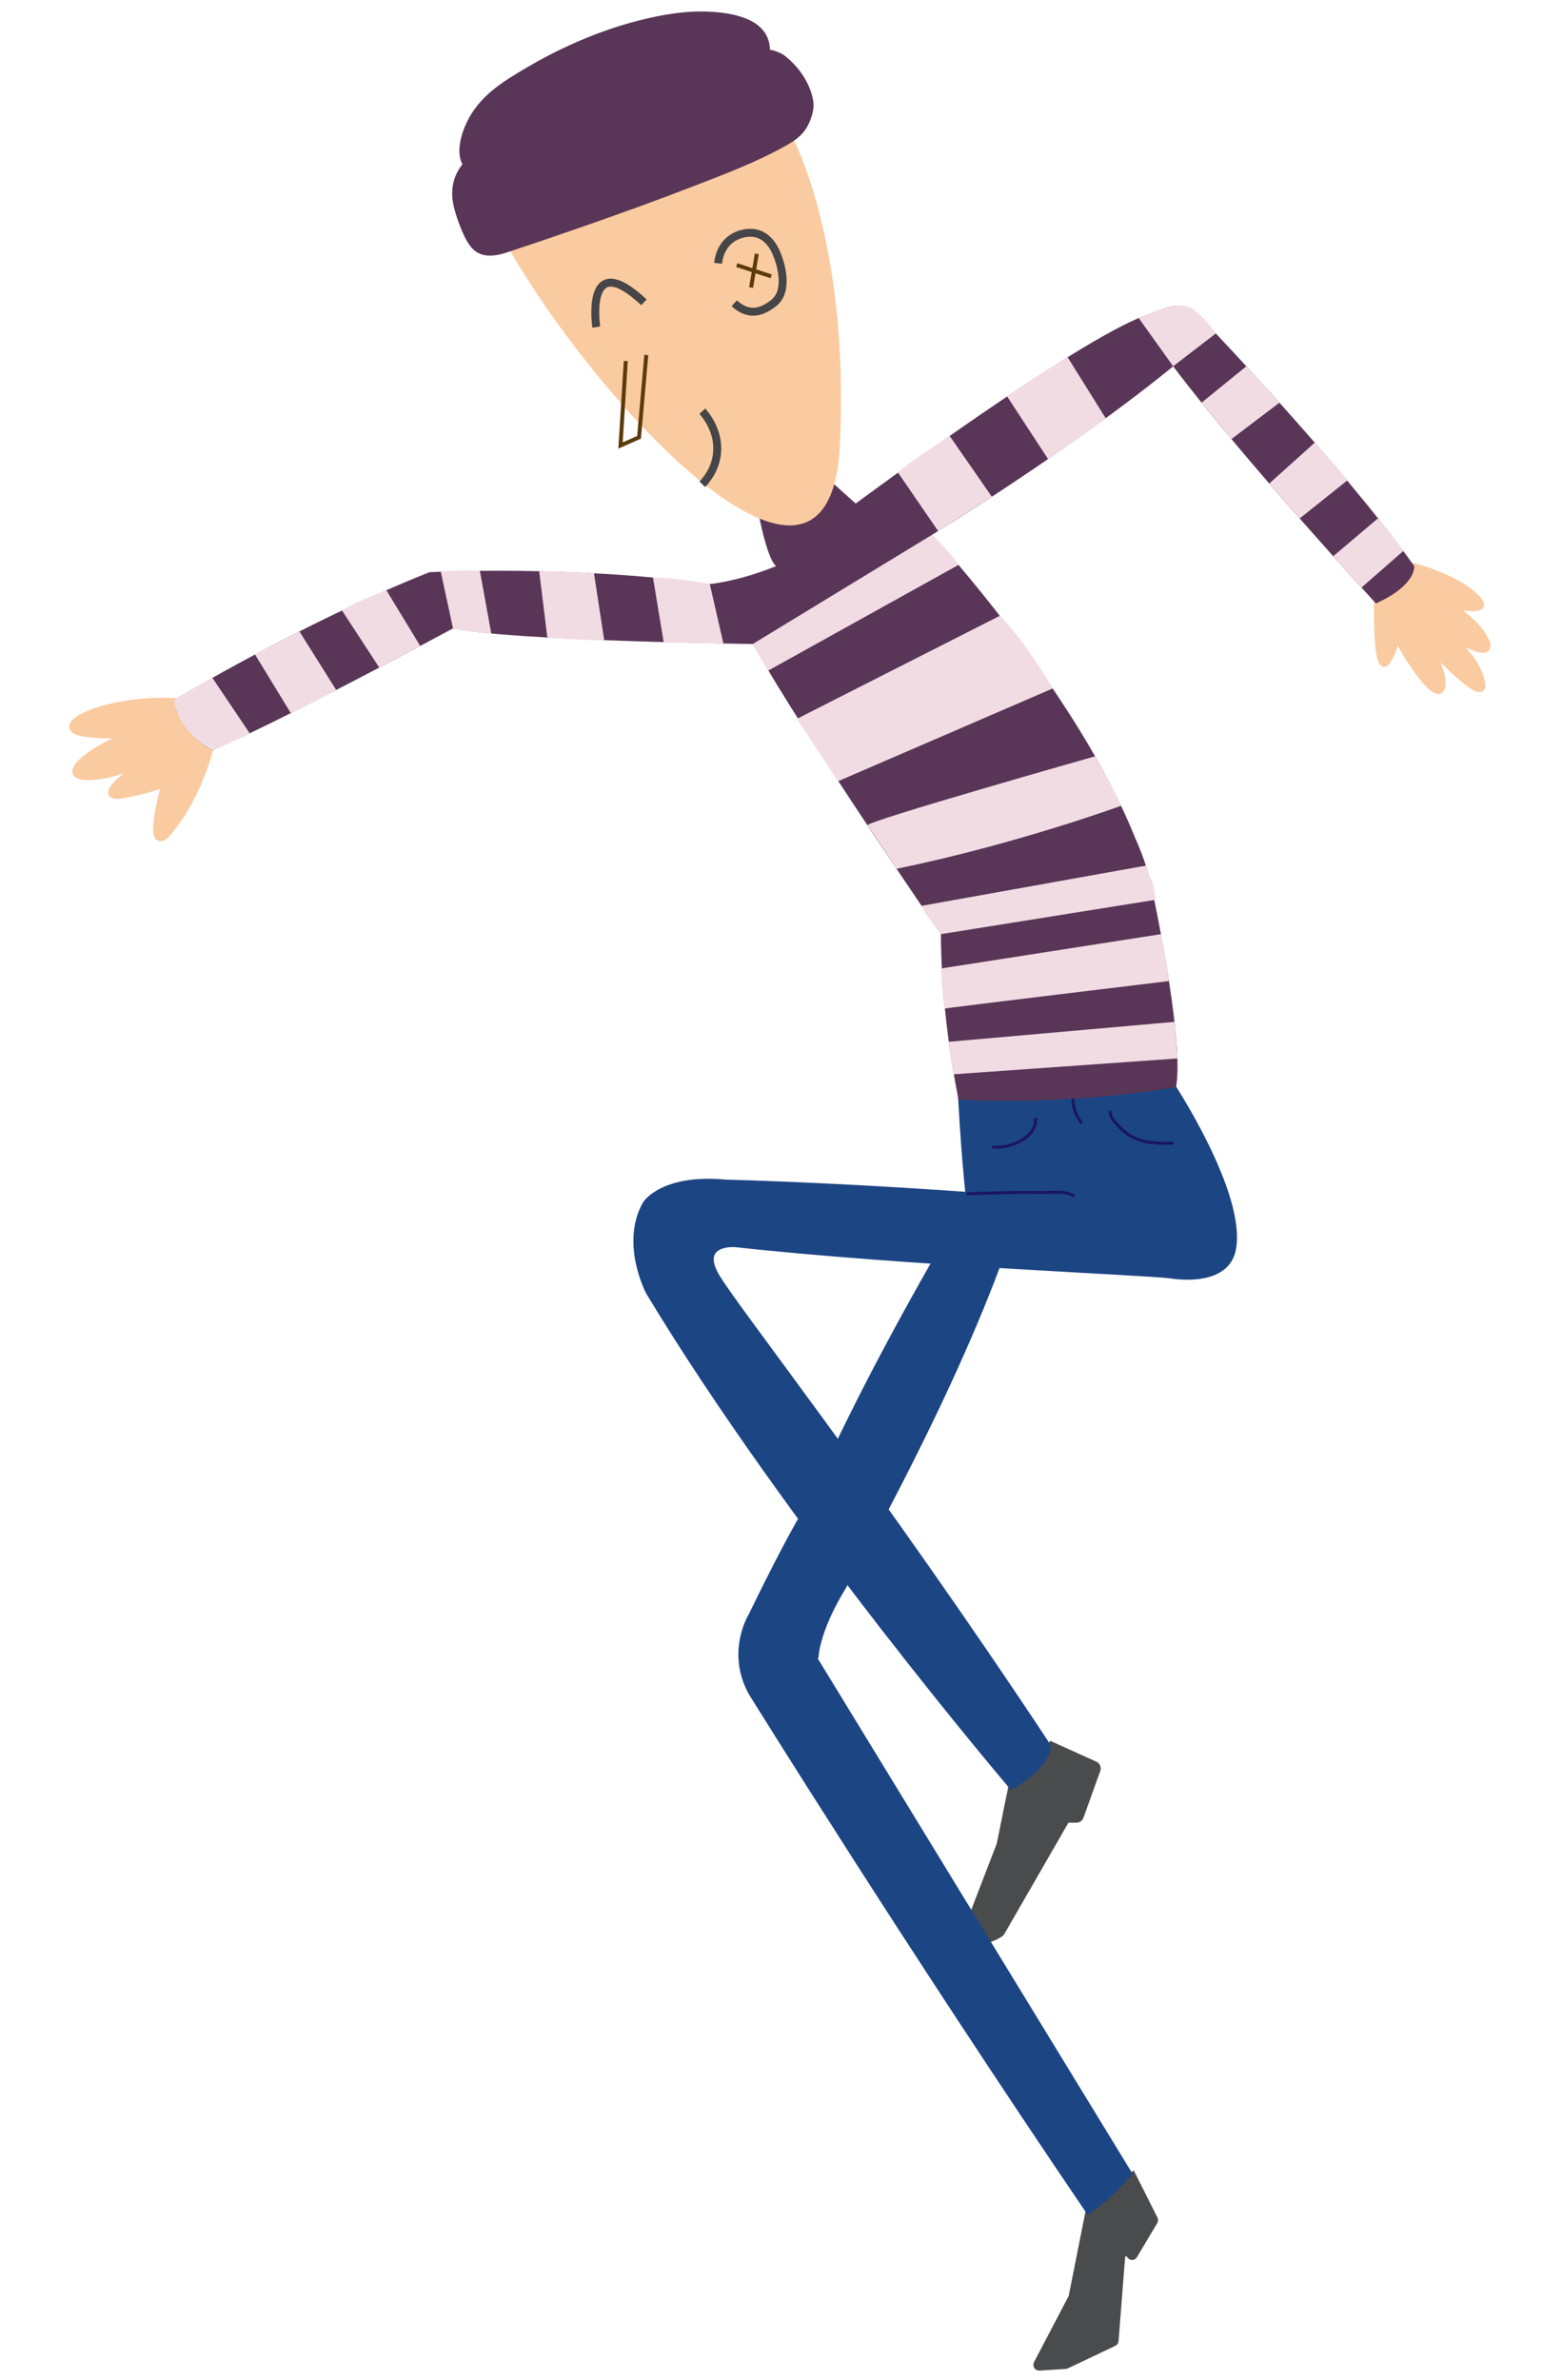 <svg width="197" height="300" viewBox="0 0 197 300" fill="none" xmlns="http://www.w3.org/2000/svg">
<path d="M182.046 76.126C182.867 76.2 187.392 77.11 186.58 75.964C184.608 73.161 178.441 71.513 178.441 71.513L173.779 75.659C173.779 75.659 173.631 85.313 174.91 83.277C176.188 81.236 175.997 79.421 175.997 79.421C176.066 80.73 181.441 89.139 181.795 86.449C182.149 83.759 178.574 79.559 178.574 79.559C178.574 79.559 187.264 89.046 186.821 86.213C186.206 82.288 180.89 78.851 180.89 78.851C180.89 78.851 189.079 84.025 187.22 80.616C185.577 77.597 182.046 76.131 182.046 76.131" fill="#FACBA0"/>
<path d="M182.046 76.126C182.867 76.2 187.392 77.11 186.58 75.964C184.608 73.161 178.441 71.513 178.441 71.513L173.779 75.659C173.779 75.659 173.631 85.313 174.91 83.277C176.188 81.236 175.997 79.421 175.997 79.421C176.066 80.73 181.441 89.139 181.795 86.449C182.149 83.759 178.574 79.559 178.574 79.559C178.574 79.559 187.264 89.046 186.821 86.213C186.206 82.288 180.89 78.851 180.89 78.851C180.89 78.851 189.079 84.025 187.22 80.616C185.577 77.597 182.046 76.131 182.046 76.131" stroke="#FACBA0" stroke-miterlimit="10"/>
<path d="M26.548 93.949C26.449 93.93 25.274 99.885 21.28 104.725C18.074 108.61 20.774 97.466 23.09 92.774C23.666 91.608 22.185 98.257 22.761 97.712C22.761 97.712 20.789 99.182 15.428 100.121C10.067 101.061 23.09 92.774 23.09 92.774C23.09 92.774 17.228 97.554 11.4 97.825C5.572 98.095 15.605 91.834 20.007 91.81C20.007 91.81 15.064 93.054 10.549 92.341C6.034 91.633 13.839 87.787 22.967 88.549" fill="#FACBA0"/>
<path d="M26.548 93.949C26.449 93.93 25.274 99.885 21.28 104.725C18.074 108.61 20.774 97.466 23.09 92.774M23.09 92.774C23.666 91.608 22.185 98.257 22.761 97.712C22.761 97.712 20.789 99.182 15.428 100.121C10.067 101.061 23.09 92.774 23.09 92.774ZM23.09 92.774C23.09 92.774 17.228 97.554 11.4 97.825C5.572 98.095 15.605 91.834 20.007 91.81C20.007 91.81 15.064 93.054 10.549 92.341C6.034 91.633 13.839 87.787 22.967 88.549" stroke="#FACBA0" stroke-miterlimit="10"/>
<path d="M132.226 219.87L138.079 222.516C138.275 222.605 138.374 222.841 138.3 223.052L136.166 228.969C136.106 229.136 135.954 229.244 135.782 229.244H134.69C134.547 229.244 134.415 229.323 134.341 229.451L126.231 243.531C126.202 243.585 126.157 243.63 126.108 243.664C125.784 243.885 124.441 244.697 122.08 244.825C121.78 244.839 121.564 244.529 121.677 244.244L126.177 232.559C126.177 232.559 126.192 232.515 126.197 232.49L127.79 224.651" fill="#4A4B4C"/>
<path d="M132.226 219.87L138.079 222.516C138.275 222.605 138.374 222.841 138.3 223.052L136.166 228.969C136.106 229.136 135.954 229.244 135.782 229.244H134.69C134.547 229.244 134.415 229.323 134.341 229.451L126.231 243.531C126.202 243.585 126.157 243.63 126.108 243.664C125.784 243.885 124.441 244.697 122.08 244.825C121.78 244.839 121.564 244.529 121.677 244.244L126.177 232.559C126.177 232.559 126.192 232.515 126.197 232.49L127.79 224.651" stroke="#4A4B4C" stroke-miterlimit="10"/>
<path d="M142.559 273.831L145.525 279.733C145.564 279.807 145.559 279.9 145.515 279.974L142.957 284.262C142.884 284.39 142.721 284.4 142.628 284.287L142.151 283.712C142.062 283.603 141.905 283.613 141.826 283.731L141.443 284.307C141.408 284.361 141.408 284.38 141.403 284.425L140.577 295.038C140.572 295.121 140.523 295.195 140.454 295.23L134.459 298.077C134.459 298.077 134.415 298.092 134.39 298.097L131.056 298.308C130.889 298.318 130.775 298.116 130.859 297.959L135.241 289.603C135.241 289.603 135.261 289.559 135.266 289.539L137.533 278.139" fill="#4A4B4C"/>
<path d="M142.559 273.831L145.525 279.733C145.564 279.807 145.559 279.9 145.515 279.974L142.957 284.262C142.884 284.39 142.721 284.4 142.628 284.287L142.151 283.712C142.062 283.603 141.905 283.613 141.826 283.731L141.443 284.307C141.408 284.361 141.408 284.38 141.403 284.425L140.577 295.038C140.572 295.121 140.523 295.195 140.454 295.23L134.459 298.077C134.459 298.077 134.415 298.092 134.39 298.097L131.056 298.308C130.889 298.318 130.775 298.116 130.859 297.959L135.241 289.603C135.241 289.603 135.261 289.559 135.266 289.539L137.533 278.139" stroke="#4A4B4C" stroke-miterlimit="10"/>
<path d="M132.389 220.003C132.389 220.003 132.757 222.364 127.569 225.511Z" fill="#1C4583"/>
<path d="M132.389 220.003C132.389 220.003 132.757 222.364 127.569 225.511" stroke="#1C4583" stroke-width="0.25" stroke-miterlimit="10"/>
<path d="M127.574 225.512C127.574 225.512 99.398 192.472 81.605 162.979C81.605 162.979 78.27 156.684 81.236 151.574C81.236 151.574 83.459 148.033 91.618 148.82C91.618 148.82 110.523 149.213 137.218 151.574L135.364 138.202L147.969 136.628C147.969 136.628 157.082 150.433 155.754 157.471C155.012 161.405 150.192 161.405 147.6 161.012C145.008 160.618 114.285 159.438 92.759 157.077C92.759 157.077 88.284 156.684 90.511 160.618C92.734 164.553 110.533 186.969 132.403 220.008" fill="#1C4583"/>
<path d="M127.574 225.512C127.574 225.512 99.398 192.472 81.605 162.979C81.605 162.979 78.27 156.684 81.236 151.574C81.236 151.574 83.459 148.033 91.618 148.82C91.618 148.82 110.523 149.213 137.218 151.574L135.364 138.202L147.969 136.628C147.969 136.628 157.082 150.433 155.754 157.471C155.012 161.405 150.192 161.405 147.6 161.012C145.008 160.618 114.285 159.438 92.759 157.077C92.759 157.077 88.284 156.684 90.511 160.618C92.734 164.553 110.533 186.969 132.403 220.008" stroke="#1C4583" stroke-width="0.25" stroke-miterlimit="10"/>
<path d="M103.102 208.992C103.102 208.992 103.102 205.844 106.436 200.341C106.436 200.341 118.825 178.849 125.975 159.703L137.203 151.569L135.349 138.197L120.89 137.016C120.89 137.016 121.259 144.88 122.002 151.569C122.002 151.569 109.52 172.161 102.354 188.931C102.354 188.931 100.5 191.292 94.569 203.484C94.569 203.484 91.603 208.205 94.569 213.511C94.569 213.511 114.216 245.174 137.203 278.995C137.203 278.995 139.8 277.421 142.765 273.88" fill="#1C4583"/>
<path d="M103.102 208.992C103.102 208.992 103.102 205.844 106.436 200.341C106.436 200.341 118.825 178.849 125.975 159.703L137.203 151.569L135.349 138.197L120.89 137.016C120.89 137.016 121.259 144.88 122.002 151.569C122.002 151.569 109.52 172.161 102.354 188.931C102.354 188.931 100.5 191.292 94.569 203.484C94.569 203.484 91.603 208.205 94.569 213.511C94.569 213.511 114.216 245.174 137.203 278.995C137.203 278.995 139.8 277.421 142.765 273.88" stroke="#1C4583" stroke-width="0.25" stroke-miterlimit="10"/>
<path d="M122.075 150.649C124.338 150.595 126.6 150.512 128.862 150.492C129.949 150.482 131.036 150.516 132.123 150.497C133.21 150.477 134.272 150.325 135.266 150.846C135.477 150.959 135.664 150.639 135.453 150.526C134.592 150.069 133.687 150.069 132.738 150.103C131.602 150.148 130.466 150.113 129.33 150.118C126.915 150.118 124.495 150.216 122.075 150.275C121.839 150.28 121.839 150.649 122.075 150.644V150.649Z" fill="#1B1464"/>
<path d="M135.138 138.33C135.133 138.91 135.187 139.49 135.379 140.041C135.571 140.592 135.866 141.074 136.175 141.556C136.303 141.752 136.623 141.571 136.495 141.369C136.2 140.921 135.915 140.454 135.733 139.943C135.551 139.431 135.497 138.88 135.502 138.33C135.502 138.093 135.133 138.093 135.133 138.33H135.138Z" fill="#1B1464"/>
<path d="M139.839 140.189C139.834 140.828 140.316 141.403 140.725 141.846C141.197 142.367 141.743 142.859 142.333 143.243C143.926 144.29 146.026 144.32 147.866 144.28C148.102 144.275 148.102 143.907 147.866 143.912C146.144 143.946 144.221 143.931 142.692 143.031C142.151 142.711 141.669 142.284 141.231 141.841C140.818 141.423 140.203 140.823 140.208 140.184C140.208 139.948 139.839 139.948 139.839 140.184V140.189Z" fill="#1B1464"/>
<path d="M130.431 141.069C130.451 142.289 129.551 143.169 128.533 143.695C127.515 144.221 126.379 144.492 125.267 144.408C125.031 144.389 125.031 144.757 125.267 144.777C126.477 144.871 127.766 144.531 128.828 143.956C129.915 143.366 130.825 142.372 130.8 141.069C130.8 140.833 130.426 140.833 130.431 141.069Z" fill="#1B1464"/>
<path d="M105.212 61.038L107.921 63.472C107.921 63.472 137.577 41.449 145.362 39.482C145.362 39.482 149.439 37.121 151.293 39.875C151.293 39.875 169.087 58.362 178.357 71.341C178.357 71.341 178.726 73.702 173.538 76.062C173.538 76.062 156.856 57.969 147.959 46.17C147.959 46.17 137.208 55.215 117.561 67.406C117.561 67.406 135.728 87.074 143.139 105.556C143.139 105.556 143.739 106.834 144.354 108.605C144.575 109.239 144.797 109.943 144.993 110.67C144.993 110.67 149.444 130.731 148.328 137.021C148.328 137.021 135.723 139.382 120.895 138.595C120.895 138.595 118.672 128.37 118.672 117.752C118.672 117.752 101.616 92.975 94.948 81.177C94.948 81.177 64.549 80.784 57.133 79.21C57.133 79.21 33.777 91.795 26.735 94.549C26.735 94.549 23.941 93.266 22.382 89.823C22.215 89.454 22.057 88.672 21.915 88.254C21.915 88.254 38.228 78.423 54.167 72.128C54.167 72.128 71.853 71.169 89.518 73.618C89.518 73.618 93.153 73.293 97.913 71.341C97.913 71.341 97.023 71.198 95.798 65.371C94.574 59.543 105.212 61.043 105.212 61.043V61.038Z" fill="#593657"/>
<path d="M144.993 110.666L144.625 109.092L116.179 114.187C116.179 114.187 116.193 114.207 116.198 114.216C116.233 114.261 116.257 114.305 116.287 114.349C116.346 114.452 116.415 114.541 116.454 114.659C116.479 114.703 116.503 114.748 116.538 114.787C116.557 114.807 116.557 114.826 116.552 114.846C116.612 114.934 116.68 115.018 116.725 115.116C116.73 115.126 116.73 115.131 116.734 115.136C116.779 115.2 116.828 115.264 116.872 115.328C116.872 115.328 116.872 115.333 116.877 115.338C117.807 116.626 118.677 117.743 118.677 117.743L145.741 113.415C145.372 110.267 144.998 110.661 144.998 110.661L144.993 110.666Z" fill="#F2DCE4"/>
<path d="M139.269 97.397C139.269 97.397 140.754 99.944 141.389 101.567C141.389 101.567 128.243 106.392 113.075 109.51C113.075 109.51 109.795 104.493 109.411 104.036C109.028 103.579 138.113 95.331 138.113 95.331" fill="#F2DCE4"/>
<path d="M132.762 86.779C132.762 86.779 129.521 81.088 126.088 77.626L100.51 90.605L105.698 98.469" fill="#F2DCE4"/>
<path d="M117.561 67.402C117.561 67.402 119.769 69.497 120.89 71.203L96.905 84.516C96.905 84.516 95.69 82.741 94.948 81.167L117.561 67.402Z" fill="#F2DCE4"/>
<path d="M89.518 73.613L91.234 81.108C91.234 81.108 86.174 81.084 83.7 80.931L82.357 72.797C82.357 72.797 84.826 72.743 89.513 73.618L89.518 73.613Z" fill="#F2DCE4"/>
<path d="M74.912 72.256L76.2 80.68C76.2 80.68 72.772 80.705 69.03 80.346L68.002 71.995C68.002 71.995 71.557 71.995 74.912 72.256Z" fill="#F2DCE4"/>
<path d="M60.521 71.951L61.957 79.844C61.957 79.844 58.244 79.594 57.133 79.205L55.593 72.064C55.593 72.064 57.979 71.779 60.521 71.951Z" fill="#F2DCE4"/>
<path d="M48.728 74.395L52.997 81.418C52.997 81.418 49.652 83.179 47.833 84.143L43.136 76.952C43.136 76.952 44.774 75.88 48.728 74.395Z" fill="#F2DCE4"/>
<path d="M37.761 79.584L42.398 86.966C42.398 86.966 38.464 89.149 36.674 89.877L32.159 82.49C32.159 82.49 33.959 81.531 37.761 79.579V79.584Z" fill="#F2DCE4"/>
<path d="M26.784 85.436L31.485 92.42C31.485 92.42 28.957 93.752 26.735 94.539C26.735 94.539 22.657 92.572 21.915 88.244C21.915 88.244 24.61 86.557 26.784 85.436Z" fill="#F2DCE4"/>
<path d="M146.42 117.748C146.42 117.748 146.902 120.133 147.433 123.659C147.433 123.659 119.302 127.052 119.174 127.121C119.046 127.19 118.8 124.623 118.677 122.075L146.425 117.748H146.42Z" fill="#F2DCE4"/>
<path d="M119.67 131.316L148.131 128.803C148.131 128.803 148.284 129.811 148.495 133.416L120.3 135.408C120.3 135.408 119.926 133.485 119.67 131.321V131.316Z" fill="#F2DCE4"/>
<path d="M113.262 59.577L118.318 66.934L125.09 62.611L119.774 54.954C119.774 54.954 113.784 58.834 113.267 59.577H113.262Z" fill="#F2DCE4"/>
<path d="M127.023 49.972L132.182 57.861C132.182 57.861 136.121 55.328 139.446 52.711L134.646 45.025C134.646 45.025 129.811 47.877 127.023 49.967V49.972Z" fill="#F2DCE4"/>
<path d="M143.616 40.092L147.959 46.166L153.344 42.029C153.344 42.029 150.89 38.538 149.425 38.616C149.425 38.616 148.171 37.953 143.616 40.092Z" fill="#F2DCE4"/>
<path d="M157.195 46.166L151.544 50.754L155.311 55.343L161.365 50.754C161.365 50.754 159.015 48.133 157.195 46.166Z" fill="#F2DCE4"/>
<path d="M165.821 55.79L160.082 60.944L163.923 65.346L169.908 60.566C169.908 60.566 167.371 57.546 165.821 55.785V55.79Z" fill="#F2DCE4"/>
<path d="M173.774 65.351L168.147 70.107C168.147 70.107 169.888 72.059 171.713 74.061L176.98 69.453C176.98 69.453 175.859 67.623 173.774 65.356V65.351Z" fill="#F2DCE4"/>
<path d="M63.064 29.341C73.712 49.215 104.587 83.223 105.92 56.203C107.252 29.189 99.246 15.88 99.246 15.88L63.064 29.341Z" fill="#FACBA0"/>
<path d="M75.202 41.228C75.202 41.228 73.687 31.077 81.216 38.105" stroke="#464547" stroke-miterlimit="10"/>
<path d="M81.512 44.744L80.597 55.121L78.261 56.154L78.925 45.507" stroke="#5C3B0C" stroke-width="0.5" stroke-miterlimit="10"/>
<path d="M88.574 51.831C88.869 52.156 90.88 54.413 90.384 57.497C90.088 59.336 89.051 60.546 88.574 61.038" stroke="#464547" stroke-miterlimit="10"/>
<path d="M90.566 33.192C90.876 30.379 92.956 29.351 94.638 29.341C96.615 29.331 97.539 31.067 97.835 31.712C98.493 33.138 99.561 36.684 97.544 38.228C96.118 39.32 94.495 39.944 92.602 38.228" stroke="#464547" stroke-miterlimit="10"/>
<path d="M95.449 31.997L94.726 36.246" stroke="#5C3B0C" stroke-width="0.5" stroke-miterlimit="10"/>
<path d="M92.916 33.413L97.259 34.83" stroke="#5C3B0C" stroke-width="0.5" stroke-miterlimit="10"/>
<path d="M98.936 7.225C98.424 6.811 97.736 6.551 96.92 6.408C96.934 5.936 96.865 5.459 96.708 5.007C96.556 4.564 96.325 4.166 96.034 3.821C95.375 3.03 94.534 2.705 94.165 2.557C90.841 1.244 86.434 1.716 86.434 1.716C81.369 2.262 77.218 3.703 74.936 4.589C71.98 5.739 67.785 7.652 63.162 10.815C62.292 11.415 59.72 13.318 58.638 16.446C58.116 17.946 58.116 19.22 58.205 20.061C58.288 20.302 58.397 20.523 58.525 20.734C57.939 21.433 57.502 22.205 57.305 23.061C56.867 24.949 57.639 26.985 58.293 28.697C59.257 31.234 60.241 31.712 60.634 31.864C61.834 32.326 63.123 31.889 63.585 31.736C63.585 31.736 98.641 20.262 101.213 16.579C101.715 15.861 102.005 15.108 102.005 15.108C102.305 14.331 102.398 13.623 102.418 13.053C102.418 13.053 102.202 9.861 98.936 7.23V7.225Z" fill="#593657"/>
<path d="M99.03 7.067C98.42 6.605 97.712 6.374 96.969 6.231L97.107 6.408C97.121 2.513 92.803 1.672 89.72 1.485C86.636 1.298 83.587 1.825 80.617 2.572C77.646 3.32 74.602 4.426 71.749 5.734C69.954 6.556 68.198 7.475 66.497 8.479C65.012 9.349 63.502 10.249 62.164 11.336C60.826 12.423 59.651 13.79 58.894 15.364C58.136 16.938 57.472 19.224 58.372 20.828L58.402 20.607C57.074 22.234 56.759 24.074 57.246 26.1C57.502 27.162 57.885 28.215 58.313 29.218C58.623 29.946 58.992 30.669 59.518 31.264C60.679 32.567 62.42 32.316 63.93 31.82C66.851 30.856 69.762 29.867 72.664 28.859C77.558 27.162 82.431 25.416 87.266 23.547C91.279 21.998 95.405 20.459 99.162 18.334C100.456 17.602 101.38 16.923 102.025 15.536C102.433 14.656 102.723 13.603 102.551 12.63C102.335 11.41 101.784 10.234 101.075 9.226C100.51 8.425 99.831 7.721 99.074 7.097C98.892 6.949 98.631 7.205 98.813 7.357C100.662 8.877 102.644 11.483 102.128 14.046C101.931 15.02 101.494 16.141 100.746 16.825C100.357 17.179 99.9 17.464 99.453 17.734C96.113 19.746 92.361 21.148 88.746 22.574C84.138 24.389 79.475 26.08 74.803 27.723C71.479 28.889 68.144 30.029 64.8 31.141C64.043 31.392 63.251 31.711 62.459 31.829C60.944 32.061 59.966 31.47 59.218 30.216C58.687 29.326 58.338 28.333 58.003 27.359C57.635 26.287 57.33 25.156 57.374 24.015C57.418 22.825 57.92 21.777 58.662 20.867C58.717 20.803 58.736 20.72 58.692 20.646C57.836 19.126 58.574 16.829 59.297 15.389C59.985 14.021 60.989 12.831 62.144 11.843C63.3 10.854 64.628 10.052 65.921 9.266C67.53 8.287 69.182 7.382 70.879 6.566C73.466 5.316 76.146 4.249 78.9 3.438C81.654 2.626 84.733 1.918 87.703 1.839C90.895 1.751 96.752 2.056 96.738 6.423C96.738 6.497 96.797 6.585 96.876 6.6C97.594 6.733 98.262 6.954 98.848 7.397C99.034 7.539 99.221 7.22 99.034 7.077L99.03 7.067Z" fill="#593657"/>
</svg>
